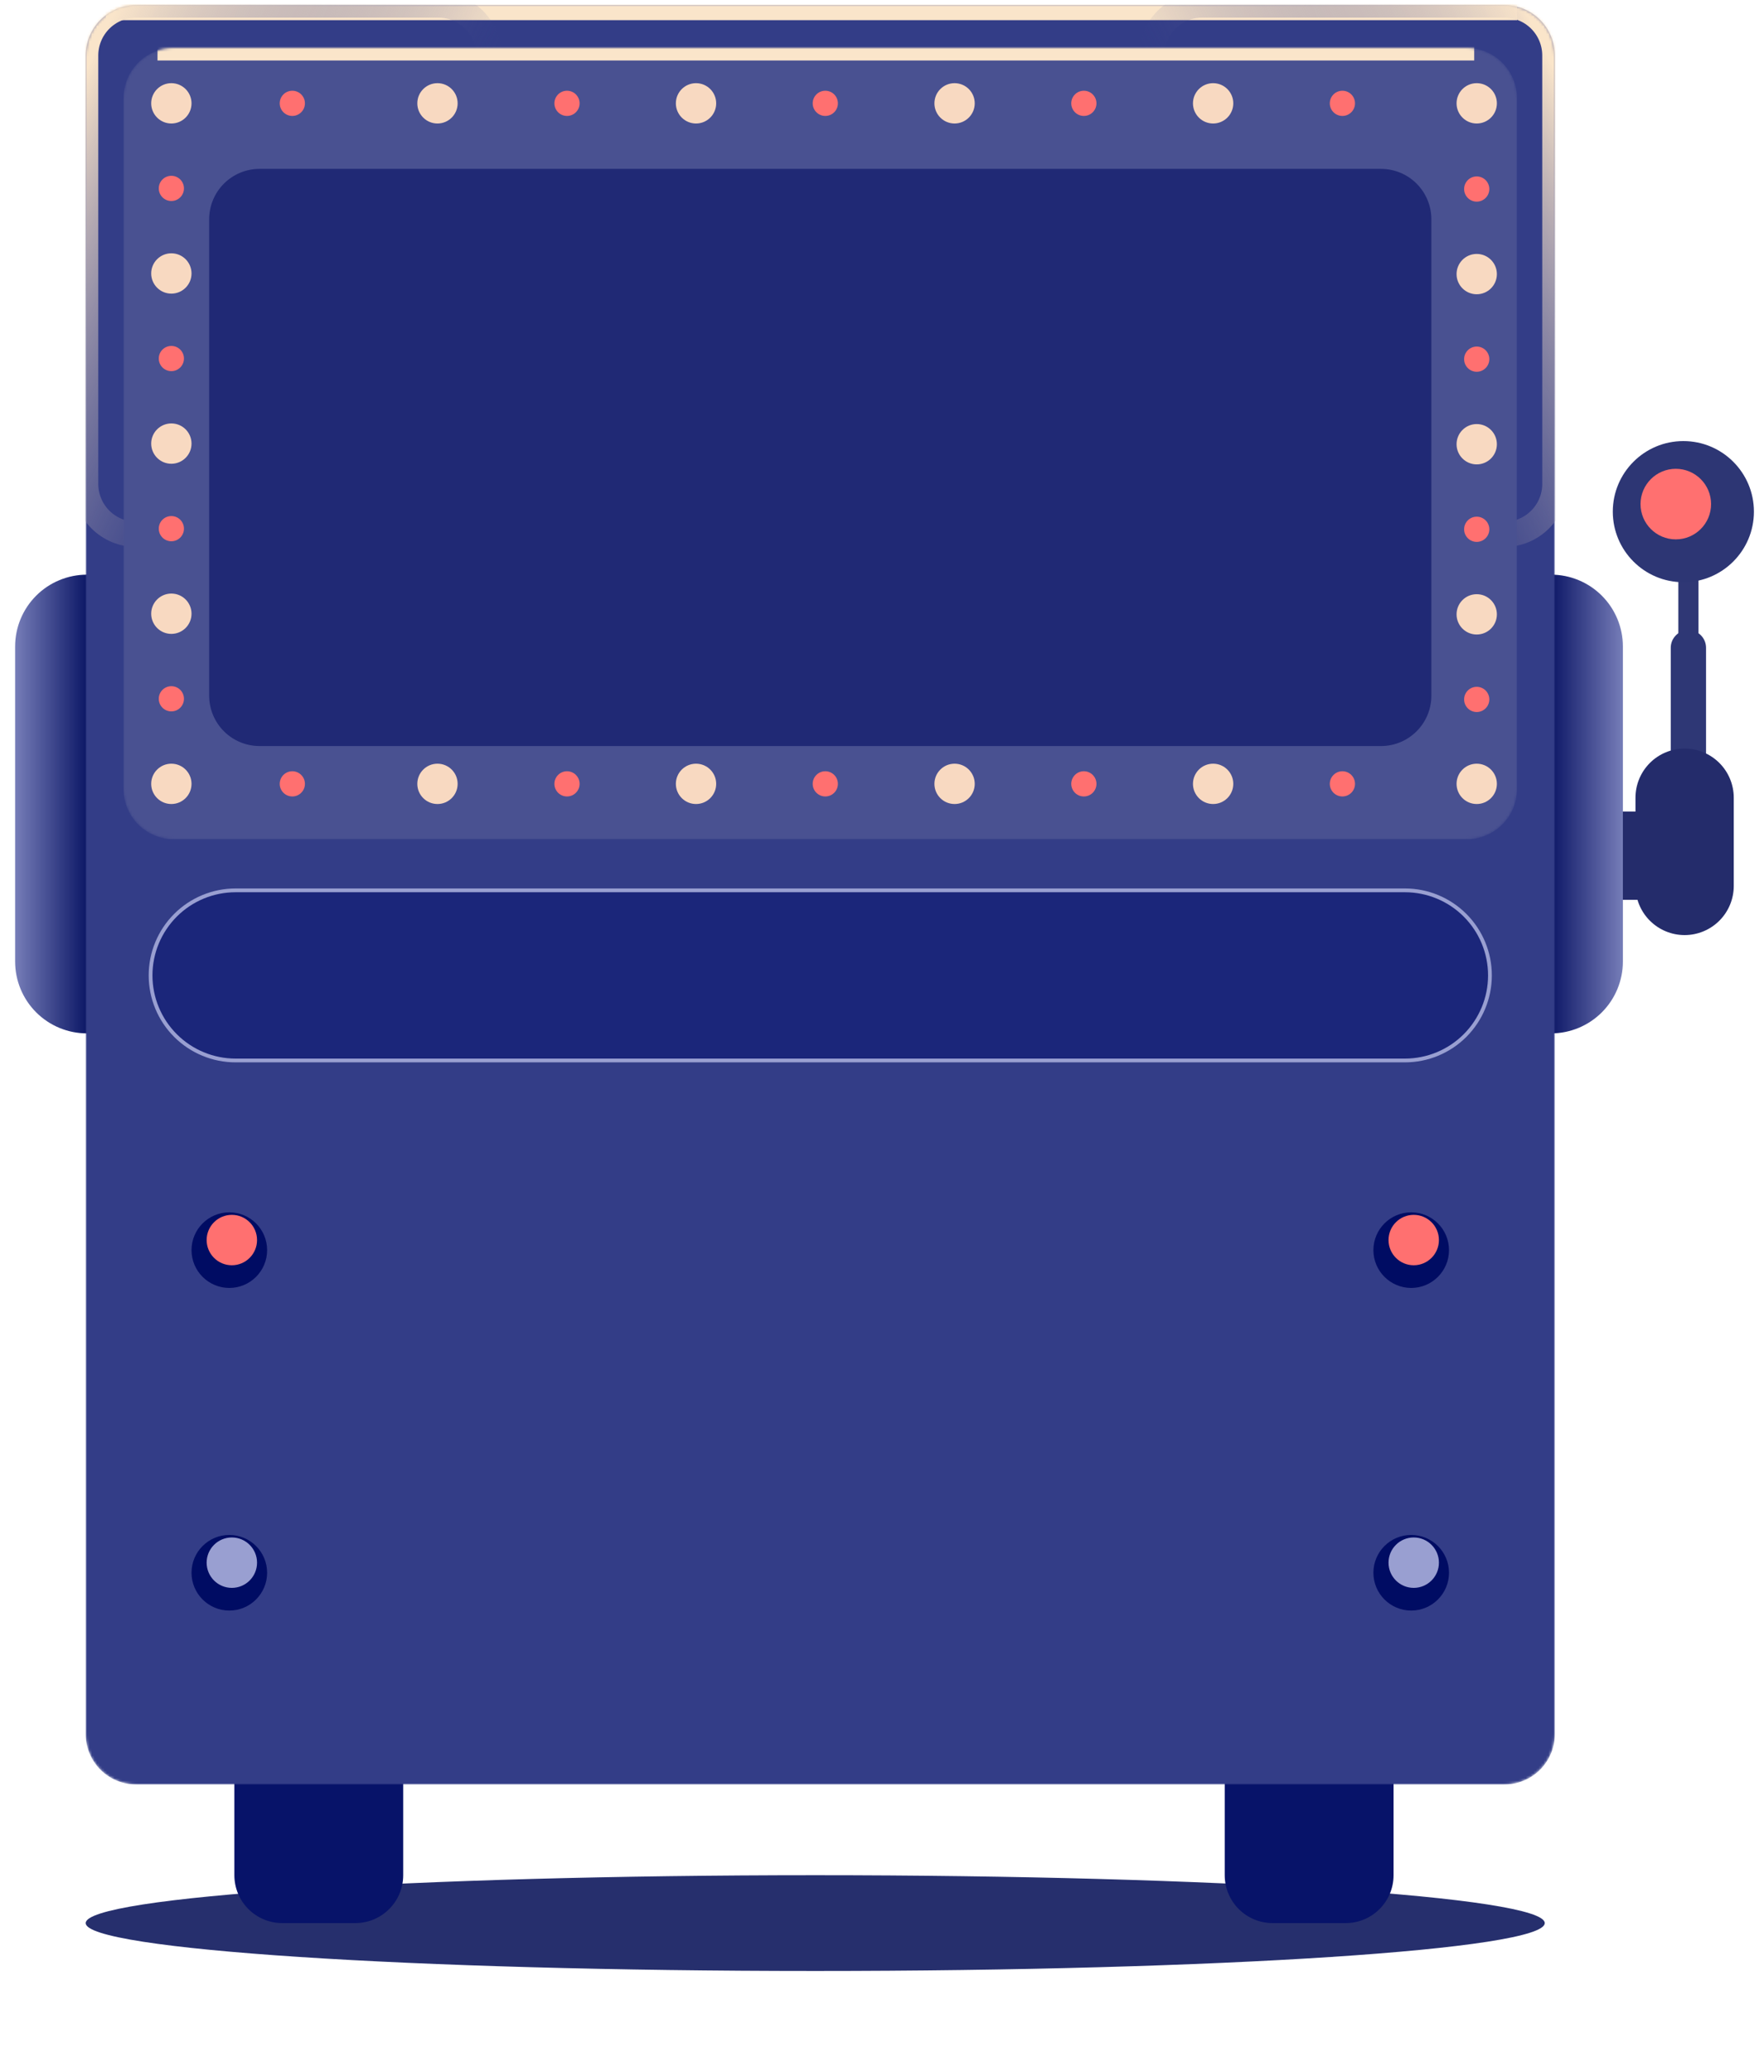 <svg xmlns="http://www.w3.org/2000/svg" xmlns:xlink="http://www.w3.org/1999/xlink" width="700" height="822" viewBox="0 0 700 822" fill="none"><defs><path id="path_0"
        transform="translate(0 0) rotate(0 350 411)"
        d="M0,822L700,822L700,0L0,0L0,822Z" /><filter id="filter_7" x="0" y="0" width="635" height="1522" filterUnits="userSpaceOnUse" color-interpolation-filters="sRGB"><feFlood flood-opacity="0" result="BackgroundImageFix"/>
          <feBlend mode="normal" in="SourceGraphic" in2="BackgroundImageFix" result="shape"/>
          <feGaussianBlur stdDeviation="22.5" result="effect1_foregroundBlur" /></filter><filter id="filter_8" x="67" y="653" width="107" height="128" filterUnits="userSpaceOnUse" color-interpolation-filters="sRGB"><feFlood flood-opacity="0" result="BackgroundImageFix"/>
          <feBlend mode="normal" in="SourceGraphic" in2="BackgroundImageFix" result="shape"/>
          <feColorMatrix in="SourceAlpha" type="matrix" values="0 0 0 0 0 0 0 0 0 0 0 0 0 0 0 0 0 0 127 0" result="hardAlpha"/>
          <feOffset dx="0" dy="0"/>
          <feGaussianBlur stdDeviation="10"/>
          <feComposite in2="hardAlpha" operator="arithmetic" k2="-1" k3="1"/>
          <feColorMatrix type="matrix" values="0 0 0 0 0.349 0 0 0 0 0.384 0 0 0 0 0.659 0 0 0 1 0"/>
          <feBlend mode="normal" in2="shape" result="effect1_Shadow"/></filter><filter id="filter_10" x="460" y="653" width="107" height="128" filterUnits="userSpaceOnUse" color-interpolation-filters="sRGB"><feFlood flood-opacity="0" result="BackgroundImageFix"/>
          <feBlend mode="normal" in="SourceGraphic" in2="BackgroundImageFix" result="shape"/>
          <feColorMatrix in="SourceAlpha" type="matrix" values="0 0 0 0 0 0 0 0 0 0 0 0 0 0 0 0 0 0 127 0" result="hardAlpha"/>
          <feOffset dx="0" dy="0"/>
          <feGaussianBlur stdDeviation="10"/>
          <feComposite in2="hardAlpha" operator="arithmetic" k2="-1" k3="1"/>
          <feColorMatrix type="matrix" values="0 0 0 0 0.349 0 0 0 0 0.384 0 0 0 0 0.659 0 0 0 1 0"/>
          <feBlend mode="normal" in2="shape" result="effect1_Shadow"/></filter><filter id="filter_14" x="33" y="41" width="16" height="55" filterUnits="userSpaceOnUse" color-interpolation-filters="sRGB"><feFlood flood-opacity="0" result="BackgroundImageFix"/>
          <feBlend mode="normal" in="SourceGraphic" in2="BackgroundImageFix" result="shape"/>
          <feColorMatrix in="SourceAlpha" type="matrix" values="0 0 0 0 0 0 0 0 0 0 0 0 0 0 0 0 0 0 127 0" result="hardAlpha"/>
          <feOffset dx="0" dy="2"/>
          <feGaussianBlur stdDeviation="2"/>
          <feComposite in2="hardAlpha" operator="arithmetic" k2="-1" k3="1"/>
          <feColorMatrix type="matrix" values="0 0 0 0 0.808 0 0 0 0 0.824 0 0 0 0 0.941 0 0 0 1 0"/>
          <feBlend mode="normal" in2="shape" result="effect1_Shadow"/></filter><filter id="filter_16" x="-10" y="139" width="59" height="55" filterUnits="userSpaceOnUse" color-interpolation-filters="sRGB"><feFlood flood-opacity="0" result="BackgroundImageFix"/>
          <feBlend mode="normal" in="SourceGraphic" in2="BackgroundImageFix" result="shape"/>
          <feColorMatrix in="SourceAlpha" type="matrix" values="0 0 0 0 0 0 0 0 0 0 0 0 0 0 0 0 0 0 127 0" result="hardAlpha"/>
          <feOffset dx="0" dy="0"/>
          <feGaussianBlur stdDeviation="5"/>
          <feComposite in2="hardAlpha" operator="arithmetic" k2="-1" k3="1"/>
          <feColorMatrix type="matrix" values="0 0 0 0 0.808 0 0 0 0 0.824 0 0 0 0 0.941 0 0 0 1 0"/>
          <feBlend mode="normal" in2="shape" result="effect1_Shadow"/></filter><filter id="filter_18" x="26" y="61" width="30" height="85" filterUnits="userSpaceOnUse" color-interpolation-filters="sRGB"><feFlood flood-opacity="0" result="BackgroundImageFix"/>
          <feBlend mode="normal" in="SourceGraphic" in2="BackgroundImageFix" result="shape"/>
          <feColorMatrix in="SourceAlpha" type="matrix" values="0 0 0 0 0 0 0 0 0 0 0 0 0 0 0 0 0 0 127 0" result="hardAlpha"/>
          <feOffset dx="0" dy="8"/>
          <feGaussianBlur stdDeviation="4"/>
          <feComposite in2="hardAlpha" operator="arithmetic" k2="-1" k3="1"/>
          <feColorMatrix type="matrix" values="0 0 0 0 0.808 0 0 0 0 0.824 0 0 0 0 0.941 0 0 0 1 0"/>
          <feBlend mode="normal" in2="shape" result="effect1_Shadow"/></filter><filter id="filter_20" x="10" y="120" width="59" height="94" filterUnits="userSpaceOnUse" color-interpolation-filters="sRGB"><feFlood flood-opacity="0" result="BackgroundImageFix"/>
          <feBlend mode="normal" in="SourceGraphic" in2="BackgroundImageFix" result="shape"/>
          <feColorMatrix in="SourceAlpha" type="matrix" values="0 0 0 0 0 0 0 0 0 0 0 0 0 0 0 0 0 0 127 0" result="hardAlpha"/>
          <feOffset dx="0" dy="-6"/>
          <feGaussianBlur stdDeviation="5"/>
          <feComposite in2="hardAlpha" operator="arithmetic" k2="-1" k3="1"/>
          <feColorMatrix type="matrix" values="0 0 0 0 0.369 0 0 0 0 0.404 0 0 0 0 0.671 0 0 0 1 0"/>
          <feBlend mode="normal" in2="shape" result="effect1_Shadow"/></filter><filter id="filter_22" x="1" y="-10" width="76" height="76" filterUnits="userSpaceOnUse" color-interpolation-filters="sRGB"><feFlood flood-opacity="0" result="BackgroundImageFix"/>
          <feBlend mode="normal" in="SourceGraphic" in2="BackgroundImageFix" result="shape"/>
          <feColorMatrix in="SourceAlpha" type="matrix" values="0 0 0 0 0 0 0 0 0 0 0 0 0 0 0 0 0 0 127 0" result="hardAlpha"/>
          <feOffset dx="0" dy="2"/>
          <feGaussianBlur stdDeviation="5"/>
          <feComposite in2="hardAlpha" operator="arithmetic" k2="-1" k3="1"/>
          <feColorMatrix type="matrix" values="0 0 0 0 0.808 0 0 0 0 0.824 0 0 0 0 0.941 0 0 0 1 0"/>
          <feBlend mode="normal" in2="shape" result="effect1_Shadow"/></filter><filter id="filter_24" x="10" y="1" width="48" height="48" filterUnits="userSpaceOnUse" color-interpolation-filters="sRGB"><feFlood flood-opacity="0" result="BackgroundImageFix"/>
          <feBlend mode="normal" in="SourceGraphic" in2="BackgroundImageFix" result="shape"/>
          <feColorMatrix in="SourceAlpha" type="matrix" values="0 0 0 0 0 0 0 0 0 0 0 0 0 0 0 0 0 0 127 0" result="hardAlpha"/>
          <feOffset dx="2" dy="2"/>
          <feGaussianBlur stdDeviation="5"/>
          <feComposite in2="hardAlpha" operator="arithmetic" k2="-1" k3="1"/>
          <feColorMatrix type="matrix" values="0 0 0 0 0.973 0 0 0 0 0.851 0 0 0 0 0.757 0 0 0 1 0"/>
          <feBlend mode="normal" in2="shape" result="effect1_Shadow"/></filter><linearGradient id="linear_0" x1="0%" y1="50%" x2="50%" y2="50%" gradientUnits="objectBoundingBox"><stop offset="0" stop-color="#767DB8" stop-opacity="1" /><stop offset="1" stop-color="#0C1766" stop-opacity="1" /></linearGradient><linearGradient id="linear_1" x1="100%" y1="50%" x2="50%" y2="50%" gradientUnits="objectBoundingBox"><stop offset="0" stop-color="#767DB8" stop-opacity="1" /><stop offset="1" stop-color="#0C1766" stop-opacity="1" /></linearGradient><path id="path_1"
        transform="translate(0 0) rotate(0 291.5 353)"
        d="M1.2246467991473535e-15,686C0,691.304 2.107,696.391 5.858,700.142C9.609,703.893 14.696,706 20,706L563,706C574.046,706 583,697.046 583,686L583,20C583,14.696 580.893,9.609 577.142,5.858C573.391,2.107 568.304,-3.552713678800501e-15 563,-3.552713678800501e-15L20,0C14.696,0 9.609,2.107 5.858,5.858C2.107,9.609 -3.552713678800501e-15,14.696 -3.552713678800501e-15,20Z" /><filter id="filter_32" x="-26" y="-26" width="635" height="758" filterUnits="userSpaceOnUse" color-interpolation-filters="sRGB"><feFlood flood-opacity="0" result="BackgroundImageFix"/>
          <feBlend mode="normal" in="SourceGraphic" in2="BackgroundImageFix" result="shape"/>
          <feColorMatrix in="SourceAlpha" type="matrix" values="0 0 0 0 0 0 0 0 0 0 0 0 0 0 0 0 0 0 127 0" result="hardAlpha"/>
          <feOffset dx="0" dy="0"/>
          <feGaussianBlur stdDeviation="13"/>
          <feComposite in2="hardAlpha" operator="arithmetic" k2="-1" k3="1"/>
          <feColorMatrix type="matrix" values="0 0 0 0 0.549 0 0 0 0 0.573 0 0 0 0 0.761 0 0 0 1 0"/>
          <feBlend mode="normal" in2="shape" result="effect1_Shadow"/></filter><filter id="filter_34" x="26.5" y="352" width="530" height="66" filterUnits="userSpaceOnUse" color-interpolation-filters="sRGB"></filter><filter id="filter_35" x="0" y="0" width="583" height="770" filterUnits="userSpaceOnUse" color-interpolation-filters="sRGB"><feFlood flood-opacity="0" result="BackgroundImageFix"/>
          <feBlend mode="normal" in="SourceGraphic" in2="BackgroundImageFix" result="shape"/>
          <feGaussianBlur stdDeviation="3" result="effect1_foregroundBlur" /></filter><filter id="filter_36" x="26.5" y="352" width="530" height="66" filterUnits="userSpaceOnUse" color-interpolation-filters="sRGB"></filter><filter id="filter_39" x="0" y="0" width="576" height="-17" filterUnits="userSpaceOnUse" color-interpolation-filters="sRGB"><feFlood flood-opacity="0" result="BackgroundImageFix"/>
          <feBlend mode="normal" in="SourceGraphic" in2="BackgroundImageFix" result="shape"/>
          <feGaussianBlur stdDeviation="2" result="effect1_foregroundBlur" /></filter><linearGradient id="linear_2" x1="5.395%" y1="4.033%" x2="76.947%" y2="50%" gradientUnits="objectBoundingBox"><stop offset="0" stop-color="#FAE5CA" stop-opacity="1" /><stop offset="1" stop-color="#333D87" stop-opacity="0" /></linearGradient><filter id="filter_41" x="0" y="0" width="160" height="210" filterUnits="userSpaceOnUse" color-interpolation-filters="sRGB"><feFlood flood-opacity="0" result="BackgroundImageFix"/>
          <feBlend mode="normal" in="SourceGraphic" in2="BackgroundImageFix" result="shape"/>
          <feGaussianBlur stdDeviation="2" result="effect1_foregroundBlur" /></filter><linearGradient id="linear_3" x1="94.605%" y1="4.033%" x2="23.053%" y2="50%" gradientUnits="objectBoundingBox"><stop offset="0" stop-color="#FAE5CA" stop-opacity="1" /><stop offset="1" stop-color="#333D87" stop-opacity="0" /></linearGradient><filter id="filter_43" x="0" y="0" width="1006" height="210" filterUnits="userSpaceOnUse" color-interpolation-filters="sRGB"><feFlood flood-opacity="0" result="BackgroundImageFix"/>
          <feBlend mode="normal" in="SourceGraphic" in2="BackgroundImageFix" result="shape"/>
          <feGaussianBlur stdDeviation="2" result="effect1_foregroundBlur" /></filter><path id="path_2"
        transform="translate(0 0) rotate(0 276.5 157)"
        d="M1.2246467991473535e-15,294C0,299.304 2.107,304.391 5.858,308.142C9.609,311.893 14.696,314 20,314L533,314C544.046,314 553,305.046 553,294L553,20C553,14.696 550.893,9.609 547.142,5.858C543.391,2.107 538.304,-3.552713678800501e-15 533,-3.552713678800501e-15L20,0C14.696,0 9.609,2.107 5.858,5.858C2.107,9.609 -3.552713678800501e-15,14.696 -3.552713678800501e-15,20Z" /><filter id="filter_46" x="-20" y="-20" width="593" height="354" filterUnits="userSpaceOnUse" color-interpolation-filters="sRGB"><feFlood flood-opacity="0" result="BackgroundImageFix"/>
          <feBlend mode="normal" in="SourceGraphic" in2="BackgroundImageFix" result="shape"/>
          <feColorMatrix in="SourceAlpha" type="matrix" values="0 0 0 0 0 0 0 0 0 0 0 0 0 0 0 0 0 0 127 0" result="hardAlpha"/>
          <feOffset dx="0" dy="0"/>
          <feGaussianBlur stdDeviation="10"/>
          <feComposite in2="hardAlpha" operator="arithmetic" k2="-1" k3="1"/>
          <feColorMatrix type="matrix" values="0 0 0 0 0.808 0 0 0 0 0.824 0 0 0 0 0.941 0 0 0 1 0"/>
          <feBlend mode="normal" in2="shape" result="effect1_Shadow"/></filter><filter id="filter_49" x="0" y="0" width="549.5" height="5" filterUnits="userSpaceOnUse" color-interpolation-filters="sRGB"><feFlood flood-opacity="0" result="BackgroundImageFix"/>
          <feBlend mode="normal" in="SourceGraphic" in2="BackgroundImageFix" result="shape"/>
          <feGaussianBlur stdDeviation="2" result="effect1_foregroundBlur" /></filter><filter id="filter_128" x="67" y="53" width="505" height="249" filterUnits="userSpaceOnUse" color-interpolation-filters="sRGB"><feFlood flood-opacity="0" result="BackgroundImageFix"/>
          <feBlend mode="normal" in="SourceGraphic" in2="BackgroundImageFix" result="shape"/>
          <feColorMatrix in="SourceAlpha" type="matrix" values="0 0 0 0 0 0 0 0 0 0 0 0 0 0 0 0 0 0 127 0" result="hardAlpha"/>
          <feOffset dx="0" dy="2"/>
          <feGaussianBlur stdDeviation="5"/>
          <feComposite in2="hardAlpha" operator="arithmetic" k2="-1" k3="1"/>
          <feColorMatrix type="matrix" values="0 0 0 0 0.031 0 0 0 0 0.075 0 0 0 0 0.369 0 0 0 1 0"/>
          <feBlend mode="normal" in2="shape" result="effect1_Shadow"/></filter><filter id="filter_132" x="-20" y="-20" width="70" height="70" filterUnits="userSpaceOnUse" color-interpolation-filters="sRGB"><feFlood flood-opacity="0" result="BackgroundImageFix"/>
          <feBlend mode="normal" in="SourceGraphic" in2="BackgroundImageFix" result="shape"/>
          <feColorMatrix in="SourceAlpha" type="matrix" values="0 0 0 0 0 0 0 0 0 0 0 0 0 0 0 0 0 0 127 0" result="hardAlpha"/>
          <feOffset dx="1" dy="2"/>
          <feGaussianBlur stdDeviation="2"/>
          <feComposite in2="hardAlpha" operator="arithmetic" k2="-1" k3="1"/>
          <feColorMatrix type="matrix" values="0 0 0 0 0.541 0 0 0 0 0.6 0 0 0 0 1 0 0 0 1 0"/>
          <feBlend mode="normal" in2="shape" result="effect1_Shadow"/><feFlood flood-opacity="0" result="BackgroundImageFix"/>
          <feBlend mode="normal" in="SourceGraphic" in2="BackgroundImageFix" result="shape"/>
          <feColorMatrix in="SourceAlpha" type="matrix" values="0 0 0 0 0 0 0 0 0 0 0 0 0 0 0 0 0 0 127 0" result="hardAlpha"/>
          <feOffset dx="-1" dy="-2"/>
          <feGaussianBlur stdDeviation="2"/>
          <feComposite in2="hardAlpha" operator="arithmetic" k2="-1" k3="1"/>
          <feColorMatrix type="matrix" values="0 0 0 0 0.62 0 0 0 0 0.663 0 0 0 0 0.969 0 0 0 1 0"/>
          <feBlend mode="normal" in2="shape" result="effect1_Shadow"/><feFlood flood-opacity="0" result="BackgroundImageFix"/>
          <feColorMatrix in="SourceAlpha" type="matrix" values="0 0 0 0 0 0 0 0 0 0 0 0 0 0 0 0 0 0 127 0"/>
          <feOffset dx="0" dy="6"/>
          <feGaussianBlur stdDeviation="10"/>
          <feColorMatrix type="matrix" values="0 0 0 0 0.188 0 0 0 0 0.22 0 0 0 0 0.42 0 0 0 1 0"/>
          <feBlend mode="normal" in2="BackgroundImageFix" result="effect1_Shadow"/>
          <feBlend mode="normal" in="SourceGraphic" in2="effect1_Shadow" result="shape"/></filter><filter id="filter_134" x="1" y="1" width="28" height="28" filterUnits="userSpaceOnUse" color-interpolation-filters="sRGB"><feFlood flood-opacity="0" result="BackgroundImageFix"/>
          <feBlend mode="normal" in="SourceGraphic" in2="BackgroundImageFix" result="shape"/>
          <feColorMatrix in="SourceAlpha" type="matrix" values="0 0 0 0 0 0 0 0 0 0 0 0 0 0 0 0 0 0 127 0" result="hardAlpha"/>
          <feOffset dx="1" dy="2"/>
          <feGaussianBlur stdDeviation="2"/>
          <feComposite in2="hardAlpha" operator="arithmetic" k2="-1" k3="1"/>
          <feColorMatrix type="matrix" values="0 0 0 0 0.973 0 0 0 0 0.851 0 0 0 0 0.757 0 0 0 1 0"/>
          <feBlend mode="normal" in2="shape" result="effect1_Shadow"/></filter><filter id="filter_138" x="-20" y="-20" width="70" height="70" filterUnits="userSpaceOnUse" color-interpolation-filters="sRGB"><feFlood flood-opacity="0" result="BackgroundImageFix"/>
          <feBlend mode="normal" in="SourceGraphic" in2="BackgroundImageFix" result="shape"/>
          <feColorMatrix in="SourceAlpha" type="matrix" values="0 0 0 0 0 0 0 0 0 0 0 0 0 0 0 0 0 0 127 0" result="hardAlpha"/>
          <feOffset dx="1" dy="2"/>
          <feGaussianBlur stdDeviation="2"/>
          <feComposite in2="hardAlpha" operator="arithmetic" k2="-1" k3="1"/>
          <feColorMatrix type="matrix" values="0 0 0 0 0.541 0 0 0 0 0.6 0 0 0 0 1 0 0 0 1 0"/>
          <feBlend mode="normal" in2="shape" result="effect1_Shadow"/><feFlood flood-opacity="0" result="BackgroundImageFix"/>
          <feBlend mode="normal" in="SourceGraphic" in2="BackgroundImageFix" result="shape"/>
          <feColorMatrix in="SourceAlpha" type="matrix" values="0 0 0 0 0 0 0 0 0 0 0 0 0 0 0 0 0 0 127 0" result="hardAlpha"/>
          <feOffset dx="-1" dy="-2"/>
          <feGaussianBlur stdDeviation="2"/>
          <feComposite in2="hardAlpha" operator="arithmetic" k2="-1" k3="1"/>
          <feColorMatrix type="matrix" values="0 0 0 0 0.62 0 0 0 0 0.663 0 0 0 0 0.969 0 0 0 1 0"/>
          <feBlend mode="normal" in2="shape" result="effect1_Shadow"/><feFlood flood-opacity="0" result="BackgroundImageFix"/>
          <feColorMatrix in="SourceAlpha" type="matrix" values="0 0 0 0 0 0 0 0 0 0 0 0 0 0 0 0 0 0 127 0"/>
          <feOffset dx="0" dy="6"/>
          <feGaussianBlur stdDeviation="10"/>
          <feColorMatrix type="matrix" values="0 0 0 0 0.188 0 0 0 0 0.22 0 0 0 0 0.42 0 0 0 1 0"/>
          <feBlend mode="normal" in2="BackgroundImageFix" result="effect1_Shadow"/>
          <feBlend mode="normal" in="SourceGraphic" in2="effect1_Shadow" result="shape"/></filter><filter id="filter_140" x="1" y="1" width="28" height="28" filterUnits="userSpaceOnUse" color-interpolation-filters="sRGB"><feFlood flood-opacity="0" result="BackgroundImageFix"/>
          <feBlend mode="normal" in="SourceGraphic" in2="BackgroundImageFix" result="shape"/>
          <feColorMatrix in="SourceAlpha" type="matrix" values="0 0 0 0 0 0 0 0 0 0 0 0 0 0 0 0 0 0 127 0" result="hardAlpha"/>
          <feOffset dx="1" dy="2"/>
          <feGaussianBlur stdDeviation="2"/>
          <feComposite in2="hardAlpha" operator="arithmetic" k2="-1" k3="1"/>
          <feColorMatrix type="matrix" values="0 0 0 0 0.98 0 0 0 0 0.98 0 0 0 0 1 0 0 0 1 0"/>
          <feBlend mode="normal" in2="shape" result="effect1_Shadow"/></filter><filter id="filter_144" x="-20" y="-20" width="70" height="70" filterUnits="userSpaceOnUse" color-interpolation-filters="sRGB"><feFlood flood-opacity="0" result="BackgroundImageFix"/>
          <feBlend mode="normal" in="SourceGraphic" in2="BackgroundImageFix" result="shape"/>
          <feColorMatrix in="SourceAlpha" type="matrix" values="0 0 0 0 0 0 0 0 0 0 0 0 0 0 0 0 0 0 127 0" result="hardAlpha"/>
          <feOffset dx="1" dy="2"/>
          <feGaussianBlur stdDeviation="2"/>
          <feComposite in2="hardAlpha" operator="arithmetic" k2="-1" k3="1"/>
          <feColorMatrix type="matrix" values="0 0 0 0 0.541 0 0 0 0 0.6 0 0 0 0 1 0 0 0 1 0"/>
          <feBlend mode="normal" in2="shape" result="effect1_Shadow"/><feFlood flood-opacity="0" result="BackgroundImageFix"/>
          <feBlend mode="normal" in="SourceGraphic" in2="BackgroundImageFix" result="shape"/>
          <feColorMatrix in="SourceAlpha" type="matrix" values="0 0 0 0 0 0 0 0 0 0 0 0 0 0 0 0 0 0 127 0" result="hardAlpha"/>
          <feOffset dx="-1" dy="-2"/>
          <feGaussianBlur stdDeviation="2"/>
          <feComposite in2="hardAlpha" operator="arithmetic" k2="-1" k3="1"/>
          <feColorMatrix type="matrix" values="0 0 0 0 0.62 0 0 0 0 0.663 0 0 0 0 0.969 0 0 0 1 0"/>
          <feBlend mode="normal" in2="shape" result="effect1_Shadow"/><feFlood flood-opacity="0" result="BackgroundImageFix"/>
          <feColorMatrix in="SourceAlpha" type="matrix" values="0 0 0 0 0 0 0 0 0 0 0 0 0 0 0 0 0 0 127 0"/>
          <feOffset dx="0" dy="6"/>
          <feGaussianBlur stdDeviation="10"/>
          <feColorMatrix type="matrix" values="0 0 0 0 0 0 0 0 0 0.047 0 0 0 0 0.388 0 0 0 1 0"/>
          <feBlend mode="normal" in2="BackgroundImageFix" result="effect1_Shadow"/>
          <feBlend mode="normal" in="SourceGraphic" in2="effect1_Shadow" result="shape"/></filter><filter id="filter_146" x="1" y="1" width="28" height="28" filterUnits="userSpaceOnUse" color-interpolation-filters="sRGB"><feFlood flood-opacity="0" result="BackgroundImageFix"/>
          <feBlend mode="normal" in="SourceGraphic" in2="BackgroundImageFix" result="shape"/>
          <feColorMatrix in="SourceAlpha" type="matrix" values="0 0 0 0 0 0 0 0 0 0 0 0 0 0 0 0 0 0 127 0" result="hardAlpha"/>
          <feOffset dx="1" dy="2"/>
          <feGaussianBlur stdDeviation="2"/>
          <feComposite in2="hardAlpha" operator="arithmetic" k2="-1" k3="1"/>
          <feColorMatrix type="matrix" values="0 0 0 0 0.973 0 0 0 0 0.851 0 0 0 0 0.757 0 0 0 1 0"/>
          <feBlend mode="normal" in2="shape" result="effect1_Shadow"/></filter><filter id="filter_150" x="-20" y="-20" width="70" height="70" filterUnits="userSpaceOnUse" color-interpolation-filters="sRGB"><feFlood flood-opacity="0" result="BackgroundImageFix"/>
          <feBlend mode="normal" in="SourceGraphic" in2="BackgroundImageFix" result="shape"/>
          <feColorMatrix in="SourceAlpha" type="matrix" values="0 0 0 0 0 0 0 0 0 0 0 0 0 0 0 0 0 0 127 0" result="hardAlpha"/>
          <feOffset dx="1" dy="2"/>
          <feGaussianBlur stdDeviation="2"/>
          <feComposite in2="hardAlpha" operator="arithmetic" k2="-1" k3="1"/>
          <feColorMatrix type="matrix" values="0 0 0 0 0.541 0 0 0 0 0.6 0 0 0 0 1 0 0 0 1 0"/>
          <feBlend mode="normal" in2="shape" result="effect1_Shadow"/><feFlood flood-opacity="0" result="BackgroundImageFix"/>
          <feBlend mode="normal" in="SourceGraphic" in2="BackgroundImageFix" result="shape"/>
          <feColorMatrix in="SourceAlpha" type="matrix" values="0 0 0 0 0 0 0 0 0 0 0 0 0 0 0 0 0 0 127 0" result="hardAlpha"/>
          <feOffset dx="-1" dy="-2"/>
          <feGaussianBlur stdDeviation="2"/>
          <feComposite in2="hardAlpha" operator="arithmetic" k2="-1" k3="1"/>
          <feColorMatrix type="matrix" values="0 0 0 0 0.62 0 0 0 0 0.663 0 0 0 0 0.969 0 0 0 1 0"/>
          <feBlend mode="normal" in2="shape" result="effect1_Shadow"/><feFlood flood-opacity="0" result="BackgroundImageFix"/>
          <feColorMatrix in="SourceAlpha" type="matrix" values="0 0 0 0 0 0 0 0 0 0 0 0 0 0 0 0 0 0 127 0"/>
          <feOffset dx="0" dy="6"/>
          <feGaussianBlur stdDeviation="10"/>
          <feColorMatrix type="matrix" values="0 0 0 0 0 0 0 0 0 0.047 0 0 0 0 0.388 0 0 0 1 0"/>
          <feBlend mode="normal" in2="BackgroundImageFix" result="effect1_Shadow"/>
          <feBlend mode="normal" in="SourceGraphic" in2="effect1_Shadow" result="shape"/></filter><filter id="filter_152" x="1" y="1" width="28" height="28" filterUnits="userSpaceOnUse" color-interpolation-filters="sRGB"><feFlood flood-opacity="0" result="BackgroundImageFix"/>
          <feBlend mode="normal" in="SourceGraphic" in2="BackgroundImageFix" result="shape"/>
          <feColorMatrix in="SourceAlpha" type="matrix" values="0 0 0 0 0 0 0 0 0 0 0 0 0 0 0 0 0 0 127 0" result="hardAlpha"/>
          <feOffset dx="1" dy="2"/>
          <feGaussianBlur stdDeviation="2"/>
          <feComposite in2="hardAlpha" operator="arithmetic" k2="-1" k3="1"/>
          <feColorMatrix type="matrix" values="0 0 0 0 0.98 0 0 0 0 0.98 0 0 0 0 1 0 0 0 1 0"/>
          <feBlend mode="normal" in2="shape" result="effect1_Shadow"/></filter></defs><g opacity="1" transform="translate(0 0)  rotate(0 350 411)"><mask id="mask-0" fill="white"><use xlink:href="#path_0"></use></mask><g mask="url(#mask-0)"><path id="矩形 21" style="fill:#C4C4C4" transform="translate(0 0)  rotate(0 350 411)" opacity="0" d="M0,822L700,822L700,0L0,0L0,822Z " /></g><g mask="url(#mask-0)"><g opacity="1" transform="translate(6 2)  rotate(0 345 390)"><g id="圆形 5" filter="url(#filter_7)"><path id="圆形 5" style="fill:#262F6D" transform="translate(28 742)  rotate(0 289.5 19)" opacity="1" d="M289.5,0C129.61,0 0,8.51 0,19C0,29.49 129.61,38 289.5,38C449.39,38 579,29.49 579,19C579,8.51 449.39,0 289.5,0Z " /></g><g id="矩形 13" filter="url(#filter_8)"><path id="矩形 13" style="fill:#071369" transform="translate(87 673)  rotate(0 33.5 44)" opacity="1" d="M1.1634144591899857e-15,69C0,74.039 2.002,78.872 5.565,82.435C9.128,85.998 13.961,88 19,88L48,88C58.493,88 67,79.493 67,69L67,19C67,13.961 64.998,9.128 61.435,5.565C57.872,2.002 53.039,-3.552713678800501e-15 48,-3.552713678800501e-15L19,0C13.961,-3.552713678800501e-15 9.128,2.002 5.565,5.565C2.002,9.128 -7.105427357601002e-15,13.961 -7.105427357601002e-15,19Z " /></g><g id="矩形 13" filter="url(#filter_10)"><path id="矩形 13" style="fill:#071369" transform="translate(480 673)  rotate(0 33.5 44)" opacity="1" d="M1.1634144591899857e-15,69C0,74.039 2.002,78.872 5.565,82.435C9.128,85.998 13.961,88 19,88L48,88C58.493,88 67,79.493 67,69L67,19C67,13.961 64.998,9.128 61.435,5.565C57.872,2.002 53.039,-3.552713678800501e-15 48,-3.552713678800501e-15L19,0C13.961,-3.552713678800501e-15 9.128,2.002 5.565,5.565C2.002,9.128 -7.105427357601002e-15,13.961 -7.105427357601002e-15,19Z " /></g><g opacity="1" transform="translate(623 171)  rotate(0 33.5 102)"><g id="矩形 30" filter="url(#filter_14)"><path id="矩形 30" style="fill:#2F3775" transform="translate(37 45)  rotate(0 4 23.5)" opacity="1" d="M2.4492935982947064e-16,43C-1.5808133912997846e-8,44.061 0.421,45.078 1.172,45.828C1.922,46.579 2.939,47 4,47L4,47C5.061,47 6.078,46.579 6.828,45.828C7.579,45.078 8,44.061 8,43L8,4C8,2.939 7.579,1.922 6.828,1.172C6.078,0.421 5.061,-4.440892098500626e-16 4,-4.440892098500626e-16L4,0C2.939,-4.440892098500626e-16 1.922,0.421 1.172,1.172C0.421,1.922 -1.3322676295501878e-15,2.939 -1.3322676295501878e-15,4Z " /></g><g id="矩形 29" filter="url(#filter_16)"><path id="矩形 29" style="fill:#242C6B" transform="translate(0 149)  rotate(0 19.5 17.5)" opacity="1" d="M0,35L39,35L39,0L0,0L0,35Z " /></g><g id="矩形 30" filter="url(#filter_18)"><path id="矩形 30" style="fill:#2E3775" transform="translate(34 69)  rotate(0 7 34.5)" opacity="1" d="M4.286263797015736e-16,62C0,63.857 0.737,65.637 2.05,66.95C3.363,68.263 5.143,69 7,69L7,69C8.857,69 10.637,68.263 11.95,66.95C13.263,65.637 14,63.857 14,62L14,7C14,5.143 13.263,3.363 11.95,2.05C10.637,0.737 8.857,2.7664235346946953e-8 7,0L7,0C5.143,0 3.363,0.737 2.05,2.05C0.737,3.363 -8.881784197001252e-16,5.143 -8.881784197001252e-16,7Z " /></g><g id="矩形 28" filter="url(#filter_20)"><path id="矩形 28" style="fill:#242C6B" transform="translate(20 130)  rotate(0 19.5 37)" opacity="1" d="M1.1940306291686695e-15,54.5C-1.0898588342911353e-7,59.672 2.054,64.632 5.711,68.289C9.368,71.946 14.328,74 19.5,74L19.5,74C24.672,74 29.632,71.946 33.289,68.289C36.946,64.632 39,59.672 39,54.5L39,19.5C39,14.328 36.946,9.368 33.289,5.711C29.632,2.054 24.672,-3.552713678800501e-15 19.5,-3.552713678800501e-15L19.5,0C14.328,-7.105427357601002e-15 9.368,2.054 5.711,5.711C2.054,9.368 -3.552713678800501e-15,14.328 -3.552713678800501e-15,19.5Z " /></g><g id="圆形 9" filter="url(#filter_22)"><path id="圆形 9" style="fill:#2D3674" transform="translate(11 0)  rotate(0 28 28)" opacity="1" d="M28,0C12.54,0 0,12.54 0,28C0,43.46 12.54,56 28,56C43.46,56 56,43.46 56,28C56,12.54 43.46,0 28,0Z " /></g><g id="圆形 9" filter="url(#filter_24)"><path id="圆形 9" style="fill:#FF7070" transform="translate(20 11)  rotate(0 14 14)" opacity="1" d="M14,0C6.27,0 0,6.27 0,14C0,21.73 6.27,28 14,28C21.73,28 28,21.73 28,14C28,6.27 21.73,0 14,0Z " /></g></g><path id="矩形 11" fill="url(#linear_0)" transform="translate(0 226)  rotate(0 28.5 91)" opacity="1" d="M1.7451216887849782e-15,153.5C0,161.059 3.003,168.308 8.347,173.653C13.692,178.997 20.941,182 28.5,182L28.5,182C36.059,182 43.308,178.997 48.653,173.653C53.997,168.308 57,161.059 57,153.5L57,28.5C57,20.941 53.997,13.692 48.653,8.347C43.308,3.003 36.059,1.1263295718322297e-7 28.5,0L28.5,0C20.941,0 13.692,3.003 8.347,8.347C3.003,13.692 -3.552713678800501e-15,20.941 -3.552713678800501e-15,28.5Z " /><path id="矩形 11" fill="url(#linear_1)" transform="translate(581 226)  rotate(0 28.5 91)" opacity="1" d="M28.5,0C20.941,0 13.692,3.003 8.347,8.347C3.003,13.692 -3.552713678800501e-15,20.941 -3.552713678800501e-15,28.5L1.7451216887849782e-15,153.5C0,161.059 3.003,168.308 8.347,173.653C13.692,178.997 20.941,182 28.5,182L28.5,182C36.059,182 43.308,178.997 48.653,173.653C53.997,168.308 57,161.059 57,153.5L57,28.5C57,20.941 53.997,13.692 48.653,8.347C43.308,3.003 36.059,1.1263295718322297e-7 28.5,0Z " /><g opacity="1" transform="translate(28 0)  rotate(0 291.5 353)"><mask id="mask-1" fill="white"><use xlink:href="#path_1"></use></mask><g mask="url(#mask-1)"><g id="矩形 2" filter="url(#filter_32)"><path id="矩形 2" style="fill:#333D87" transform="translate(0 0)  rotate(0 291.5 353)" opacity="1" d="M1.2246467991473535e-15,686C0,691.304 2.107,696.391 5.858,700.142C9.609,703.893 14.696,706 20,706L563,706C574.046,706 583,697.046 583,686L583,20C583,14.696 580.893,9.609 577.142,5.858C573.391,2.107 568.304,-3.552713678800501e-15 563,-3.552713678800501e-15L20,0C14.696,0 9.609,2.107 5.858,5.858C2.107,9.609 -3.552713678800501e-15,14.696 -3.552713678800501e-15,20Z " /></g></g><g mask="url(#mask-1)"><g id="矩形 3" filter="url(#filter_35)"><path  id="矩形 3" style="stroke:#999FD1; stroke-width:3; stroke-opacity:1; stroke-dasharray:0 0" transform="translate(26.5 352)  rotate(0 265 33)" d="M2.0206672185931327e-15,33C0,41.752 3.477,50.146 9.665,56.335C15.854,62.523 24.248,66 33,66L497,66C505.752,66 514.146,62.523 520.335,56.335C526.523,50.146 530,41.752 530,33L530,33C530,24.248 526.523,15.854 520.335,9.665C514.146,3.477 505.752,-1.4210854715202004e-14 497,-7.105427357601002e-15L33,0C24.248,-7.105427357601002e-15 15.854,3.477 9.665,9.665C3.477,15.854 -7.105427357601002e-15,24.248 -7.105427357601002e-15,33Z " /></g></g><g mask="url(#mask-1)"><path id="矩形 3" style="fill:#1B267A" transform="translate(26.5 352)  rotate(0 265 33)" opacity="1" d="M2.0206672185931327e-15,33C0,41.752 3.477,50.146 9.665,56.335C15.854,62.523 24.248,66 33,66L497,66C505.752,66 514.146,62.523 520.335,56.335C526.523,50.146 530,41.752 530,33L530,33C530,24.248 526.523,15.854 520.335,9.665C514.146,3.477 505.752,-1.4210854715202004e-14 497,-7.105427357601002e-15L33,0C24.248,-7.105427357601002e-15 15.854,3.477 9.665,9.665C3.477,15.854 -7.105427357601002e-15,24.248 -7.105427357601002e-15,33Z " /></g><g mask="url(#mask-1)"><g id="路径 1" filter="url(#filter_39)"><path  id="路径 1" style="stroke:#FAE5CA; stroke-width:10; stroke-opacity:1; stroke-dasharray:0 0" transform="translate(8 -18)  rotate(0 280 9.5)" d="M0,19L560,19 " /></g></g><g mask="url(#mask-1)"><g id="矩形 14" filter="url(#filter_41)"><path id="矩形 14" style="stroke:url(#linear_2); stroke-width:10; stroke-opacity:100; stroke-dasharray:0 0" transform="translate(0 0)  rotate(0 80 105)" d="M1.2246467991473535e-15,190C0,195.304 2.107,200.391 5.858,204.142C9.609,207.893 14.696,210 20,210L140,210C151.046,210 160,201.046 160,190L160,20C160,14.696 157.893,9.609 154.142,5.858C150.391,2.107 145.304,-3.552713678800501e-15 140,-3.552713678800501e-15L20,0C14.696,0 9.609,2.107 5.858,5.858C2.107,9.609 -3.552713678800501e-15,14.696 -3.552713678800501e-15,20Z " /></g></g><g mask="url(#mask-1)"><g id="矩形 14" filter="url(#filter_43)"><path id="矩形 14" style="stroke:url(#linear_3); stroke-width:10; stroke-opacity:100; stroke-dasharray:0 0" transform="translate(423 0)  rotate(0 80 105)" d="M20,0C14.696,0 9.609,2.107 5.858,5.858C2.107,9.609 -3.552713678800501e-15,14.696 -3.552713678800501e-15,20L1.2246467991473535e-15,190C0,195.304 2.107,200.391 5.858,204.142C9.609,207.893 14.696,210 20,210L140,210C151.046,210 160,201.046 160,190L160,20C160,14.696 157.893,9.609 154.142,5.858C150.391,2.107 145.304,-3.552713678800501e-15 140,-3.552713678800501e-15Z " /></g></g></g><g opacity="1" transform="translate(43 17)  rotate(0 276.5 157)"><mask id="mask-2" fill="white"><use xlink:href="#path_2"></use></mask><g mask="url(#mask-2)"><g id="矩形 2" filter="url(#filter_46)"><path id="矩形 2" style="fill:#495191" transform="translate(0 0)  rotate(0 276.5 157)" opacity="1" d="M1.2246467991473535e-15,294C0,299.304 2.107,304.391 5.858,308.142C9.609,311.893 14.696,314 20,314L533,314C544.046,314 553,305.046 553,294L553,20C553,14.696 550.893,9.609 547.142,5.858C543.391,2.107 538.304,-3.552713678800501e-15 533,-3.552713678800501e-15L20,0C14.696,0 9.609,2.107 5.858,5.858C2.107,9.609 -3.552713678800501e-15,14.696 -3.552713678800501e-15,20Z " /></g></g><g mask="url(#mask-2)"><g id="路径 5" filter="url(#filter_49)"><path  id="路径 5" style="stroke:#FAE5CA; stroke-width:6; stroke-opacity:1; stroke-dasharray:0 0" transform="translate(13.5 2)  rotate(0 261.25 0.5)" d="M0,0L522.5,0 " /></g></g></g><g opacity="1" transform="translate(54 31)  rotate(0 267 143)"><path id="圆形 1" style="fill:#F8D9C1" transform="translate(0 270)  rotate(0 8 8)" opacity="1" d="M8,0C3.58,0 0,3.58 0,8C0,12.42 3.58,16 8,16C12.42,16 16,12.42 16,8C16,3.58 12.42,0 8,0Z " /><path id="圆形 1" style="fill:#F8D9C1" transform="translate(105.6 270)  rotate(0 8 8)" opacity="1" d="M8,0C3.58,0 0,3.58 0,8C0,12.42 3.58,16 8,16C12.42,16 16,12.42 16,8C16,3.58 12.42,0 8,0Z " /><path id="圆形 1" style="fill:#FF7070" transform="translate(51 273)  rotate(0 5 5)" opacity="1" d="M5,0C2.24,0 0,2.24 0,5C0,7.76 2.24,10 5,10C7.76,10 10,7.76 10,5C10,2.24 7.76,0 5,0Z " /><path id="圆形 1" style="fill:#FF7070" transform="translate(160 273)  rotate(0 5 5)" opacity="1" d="M5,0C2.24,0 0,2.24 0,5C0,7.76 2.24,10 5,10C7.76,10 10,7.76 10,5C10,2.24 7.76,0 5,0Z " /><path id="圆形 1" style="fill:#FF7070" transform="translate(262.5 273)  rotate(0 5 5)" opacity="1" d="M5,0C2.24,0 0,2.24 0,5C0,7.76 2.24,10 5,10C7.76,10 10,7.76 10,5C10,2.24 7.76,0 5,0Z " /><path id="圆形 1" style="fill:#FF7070" transform="translate(365.1 273)  rotate(0 5 5)" opacity="1" d="M5,0C2.24,0 0,2.24 0,5C0,7.76 2.24,10 5,10C7.76,10 10,7.76 10,5C10,2.24 7.76,0 5,0Z " /><path id="圆形 1" style="fill:#FF7070" transform="translate(467.7 273)  rotate(0 5 5)" opacity="1" d="M5,0C2.24,0 0,2.24 0,5C0,7.76 2.24,10 5,10C7.76,10 10,7.76 10,5C10,2.24 7.76,0 5,0Z " /><path id="圆形 1" style="fill:#F8D9C1" transform="translate(208.2 270)  rotate(0 8 8)" opacity="1" d="M8,0C3.58,0 0,3.58 0,8C0,12.42 3.58,16 8,16C12.42,16 16,12.42 16,8C16,3.58 12.42,0 8,0Z " /><path id="圆形 1" style="fill:#F8D9C1" transform="translate(310.8 270)  rotate(0 8 8)" opacity="1" d="M8,0C3.58,0 0,3.58 0,8C0,12.42 3.58,16 8,16C12.42,16 16,12.42 16,8C16,3.58 12.42,0 8,0Z " /><path id="圆形 1" style="fill:#F8D9C1" transform="translate(413.4 270)  rotate(0 8 8)" opacity="1" d="M8,0C3.58,0 0,3.58 0,8C0,12.42 3.58,16 8,16C12.42,16 16,12.42 16,8C16,3.58 12.42,0 8,0Z " /><path id="圆形 1" style="fill:#F8D9C1" transform="translate(518 270)  rotate(0 8 8)" opacity="1" d="M8,0C3.58,0 0,3.58 0,8C0,12.42 3.58,16 8,16C12.42,16 16,12.42 16,8C16,3.58 12.42,0 8,0Z " /><path id="圆形 1" style="fill:#F8D9C1" transform="translate(0 0)  rotate(0 8 8)" opacity="1" d="M8,0C3.58,0 0,3.58 0,8C0,12.42 3.58,16 8,16C12.42,16 16,12.42 16,8C16,3.58 12.42,0 8,0Z " /><g opacity="1" transform="translate(0 36.75)  rotate(0 8 106.25)"><path id="圆形 1" style="fill:#FF7070" transform="translate(3 0)  rotate(0 5 5)" opacity="1" d="M5,0C2.24,0 0,2.24 0,5C0,7.76 2.24,10 5,10C7.76,10 10,7.76 10,5C10,2.24 7.76,0 5,0Z " /><path id="圆形 1" style="fill:#FF7070" transform="translate(3 67.5)  rotate(0 5 5)" opacity="1" d="M5,0C2.24,0 0,2.24 0,5C0,7.76 2.24,10 5,10C7.76,10 10,7.76 10,5C10,2.24 7.76,0 5,0Z " /><path id="圆形 1" style="fill:#FF7070" transform="translate(3 135)  rotate(0 5 5)" opacity="1" d="M5,0C2.24,0 0,2.24 0,5C0,7.76 2.24,10 5,10C7.76,10 10,7.76 10,5C10,2.24 7.76,0 5,0Z " /><path id="圆形 1" style="fill:#FF7070" transform="translate(3 202.5)  rotate(0 5 5)" opacity="1" d="M5,0C2.24,0 0,2.24 0,5C0,7.76 2.24,10 5,10C7.76,10 10,7.76 10,5C10,2.24 7.76,0 5,0Z " /><path id="圆形 1" style="fill:#F8D9C1" transform="translate(0 30.75)  rotate(0 8 8)" opacity="1" d="M8,0C3.58,0 0,3.58 0,8C0,12.42 3.58,16 8,16C12.42,16 16,12.42 16,8C16,3.58 12.42,0 8,0Z " /><path id="圆形 1" style="fill:#F8D9C1" transform="translate(0 98.25)  rotate(0 8 8)" opacity="1" d="M8,0C3.58,0 0,3.58 0,8C0,12.42 3.58,16 8,16C12.42,16 16,12.42 16,8C16,3.58 12.42,0 8,0Z " /><path id="圆形 1" style="fill:#F8D9C1" transform="translate(0 165.75)  rotate(0 8 8)" opacity="1" d="M8,0C3.58,0 0,3.58 0,8C0,12.42 3.58,16 8,16C12.42,16 16,12.42 16,8C16,3.58 12.42,0 8,0Z " /></g><g opacity="1" transform="translate(518 37)  rotate(0 8 106.25)"><path id="圆形 1" style="fill:#FF7070" transform="translate(3 0)  rotate(0 5 5)" opacity="1" d="M5,0C2.24,0 0,2.24 0,5C0,7.76 2.24,10 5,10C7.76,10 10,7.76 10,5C10,2.24 7.76,0 5,0Z " /><path id="圆形 1" style="fill:#FF7070" transform="translate(3 67.5)  rotate(0 5 5)" opacity="1" d="M5,0C2.24,0 0,2.24 0,5C0,7.76 2.24,10 5,10C7.76,10 10,7.76 10,5C10,2.24 7.76,0 5,0Z " /><path id="圆形 1" style="fill:#FF7070" transform="translate(3 135)  rotate(0 5 5)" opacity="1" d="M5,0C2.24,0 0,2.24 0,5C0,7.76 2.24,10 5,10C7.76,10 10,7.76 10,5C10,2.24 7.76,0 5,0Z " /><path id="圆形 1" style="fill:#FF7070" transform="translate(3 202.5)  rotate(0 5 5)" opacity="1" d="M5,0C2.24,0 0,2.24 0,5C0,7.76 2.24,10 5,10C7.76,10 10,7.76 10,5C10,2.24 7.76,0 5,0Z " /><path id="圆形 1" style="fill:#F8D9C1" transform="translate(0 30.75)  rotate(0 8 8)" opacity="1" d="M8,0C3.58,0 0,3.58 0,8C0,12.42 3.58,16 8,16C12.42,16 16,12.42 16,8C16,3.58 12.42,0 8,0Z " /><path id="圆形 1" style="fill:#F8D9C1" transform="translate(0 98.25)  rotate(0 8 8)" opacity="1" d="M8,0C3.58,0 0,3.58 0,8C0,12.42 3.58,16 8,16C12.42,16 16,12.42 16,8C16,3.58 12.42,0 8,0Z " /><path id="圆形 1" style="fill:#F8D9C1" transform="translate(0 165.75)  rotate(0 8 8)" opacity="1" d="M8,0C3.58,0 0,3.58 0,8C0,12.42 3.58,16 8,16C12.42,16 16,12.42 16,8C16,3.58 12.42,0 8,0Z " /></g><path id="圆形 1" style="fill:#F8D9C1" transform="translate(105.6 0)  rotate(0 8 8)" opacity="1" d="M8,0C3.58,0 0,3.58 0,8C0,12.42 3.58,16 8,16C12.42,16 16,12.42 16,8C16,3.58 12.42,0 8,0Z " /><path id="圆形 1" style="fill:#FF7070" transform="translate(51 3)  rotate(0 5 5)" opacity="1" d="M5,0C2.24,0 0,2.24 0,5C0,7.76 2.24,10 5,10C7.76,10 10,7.76 10,5C10,2.24 7.76,0 5,0Z " /><path id="圆形 1" style="fill:#FF7070" transform="translate(160 3)  rotate(0 5 5)" opacity="1" d="M5,0C2.24,0 0,2.24 0,5C0,7.76 2.24,10 5,10C7.76,10 10,7.76 10,5C10,2.24 7.76,0 5,0Z " /><path id="圆形 1" style="fill:#FF7070" transform="translate(262.5 3)  rotate(0 5 5)" opacity="1" d="M5,0C2.24,0 0,2.24 0,5C0,7.76 2.24,10 5,10C7.76,10 10,7.76 10,5C10,2.24 7.76,0 5,0Z " /><path id="圆形 1" style="fill:#FF7070" transform="translate(365.1 3)  rotate(0 5 5)" opacity="1" d="M5,0C2.24,0 0,2.24 0,5C0,7.76 2.24,10 5,10C7.76,10 10,7.76 10,5C10,2.24 7.76,0 5,0Z " /><path id="圆形 1" style="fill:#FF7070" transform="translate(467.7 3)  rotate(0 5 5)" opacity="1" d="M5,0C2.24,0 0,2.24 0,5C0,7.76 2.24,10 5,10C7.76,10 10,7.76 10,5C10,2.24 7.76,0 5,0Z " /><path id="圆形 1" style="fill:#F8D9C1" transform="translate(208.2 0)  rotate(0 8 8)" opacity="1" d="M8,0C3.58,0 0,3.58 0,8C0,12.42 3.58,16 8,16C12.42,16 16,12.42 16,8C16,3.58 12.42,0 8,0Z " /><path id="圆形 1" style="fill:#F8D9C1" transform="translate(310.8 0)  rotate(0 8 8)" opacity="1" d="M8,0C3.58,0 0,3.58 0,8C0,12.42 3.58,16 8,16C12.42,16 16,12.42 16,8C16,3.58 12.42,0 8,0Z " /><path id="圆形 1" style="fill:#F8D9C1" transform="translate(413.4 0)  rotate(0 8 8)" opacity="1" d="M8,0C3.58,0 0,3.58 0,8C0,12.42 3.58,16 8,16C12.42,16 16,12.42 16,8C16,3.58 12.42,0 8,0Z " /><path id="圆形 1" style="fill:#F8D9C1" transform="translate(518 0)  rotate(0 8 8)" opacity="1" d="M8,0C3.58,0 0,3.58 0,8C0,12.42 3.58,16 8,16C12.42,16 16,12.42 16,8C16,3.58 12.42,0 8,0Z " /></g><g id="矩形 2" filter="url(#filter_128)"><path id="矩形 2" style="fill:#16206E" transform="translate(77 63)  rotate(0 242.5 114.5)" opacity="0.8" d="M1.2246467991473535e-15,209C0,214.304 2.107,219.391 5.858,223.142C9.609,226.893 14.696,229 20,229L465,229C476.046,229 485,220.046 485,209L485,20C485,14.696 482.893,9.609 479.142,5.858C475.391,2.107 470.304,-3.552713678800501e-15 465,-3.552713678800501e-15L20,0C14.696,0 9.609,2.107 5.858,5.858C2.107,9.609 -3.552713678800501e-15,14.696 -3.552713678800501e-15,20Z " /></g><g opacity="1" transform="translate(70 473)  rotate(0 15 15)"><g id="圆形 6" filter="url(#filter_132)"><path id="圆形 6" style="fill:#000C63" transform="translate(0 0)  rotate(0 15 15)" opacity="1" d="M15,0C6.72,0 0,6.72 0,15C0,23.28 6.72,30 15,30C23.28,30 30,23.28 30,15C30,6.72 23.28,0 15,0Z " /></g><g id="圆形 6" filter="url(#filter_134)"><path id="圆形 6" style="fill:#FF7070" transform="translate(5 5)  rotate(0 10 10)" opacity="1" d="M10,0C4.48,0 0,4.48 0,10C0,15.52 4.48,20 10,20C15.52,20 20,15.52 20,10C20,4.48 15.52,0 10,0Z " /></g></g><g opacity="1" transform="translate(70 601)  rotate(0 15 15)"><g id="圆形 6" filter="url(#filter_138)"><path id="圆形 6" style="fill:#000C63" transform="translate(0 0)  rotate(0 15 15)" opacity="1" d="M15,0C6.72,0 0,6.72 0,15C0,23.28 6.72,30 15,30C23.28,30 30,23.28 30,15C30,6.72 23.28,0 15,0Z " /></g><g id="圆形 6" filter="url(#filter_140)"><path id="圆形 6" style="fill:#999FD1" transform="translate(5 5)  rotate(0 10 10)" opacity="1" d="M10,0C4.48,0 0,4.48 0,10C0,15.52 4.48,20 10,20C15.52,20 20,15.52 20,10C20,4.48 15.52,0 10,0Z " /></g></g><g opacity="1" transform="translate(539 473)  rotate(0 15 15)"><g id="圆形 6" filter="url(#filter_144)"><path id="圆形 6" style="fill:#000C63" transform="translate(0 0)  rotate(0 15 15)" opacity="1" d="M15,0C6.72,0 0,6.72 0,15C0,23.28 6.72,30 15,30C23.28,30 30,23.28 30,15C30,6.72 23.28,0 15,0Z " /></g><g id="圆形 6" filter="url(#filter_146)"><path id="圆形 6" style="fill:#FF7070" transform="translate(5 5)  rotate(0 10 10)" opacity="1" d="M10,0C4.48,0 0,4.48 0,10C0,15.52 4.48,20 10,20C15.52,20 20,15.52 20,10C20,4.48 15.52,0 10,0Z " /></g></g><g opacity="1" transform="translate(539 601)  rotate(0 15 15)"><g id="圆形 6" filter="url(#filter_150)"><path id="圆形 6" style="fill:#000C63" transform="translate(0 0)  rotate(0 15 15)" opacity="1" d="M15,0C6.72,0 0,6.72 0,15C0,23.28 6.72,30 15,30C23.28,30 30,23.28 30,15C30,6.72 23.28,0 15,0Z " /></g><g id="圆形 6" filter="url(#filter_152)"><path id="圆形 6" style="fill:#999FD1" transform="translate(5 5)  rotate(0 10 10)" opacity="1" d="M10,0C4.48,0 0,4.48 0,10C0,15.52 4.48,20 10,20C15.52,20 20,15.52 20,10C20,4.48 15.52,0 10,0Z " /></g></g></g></g></g></svg>